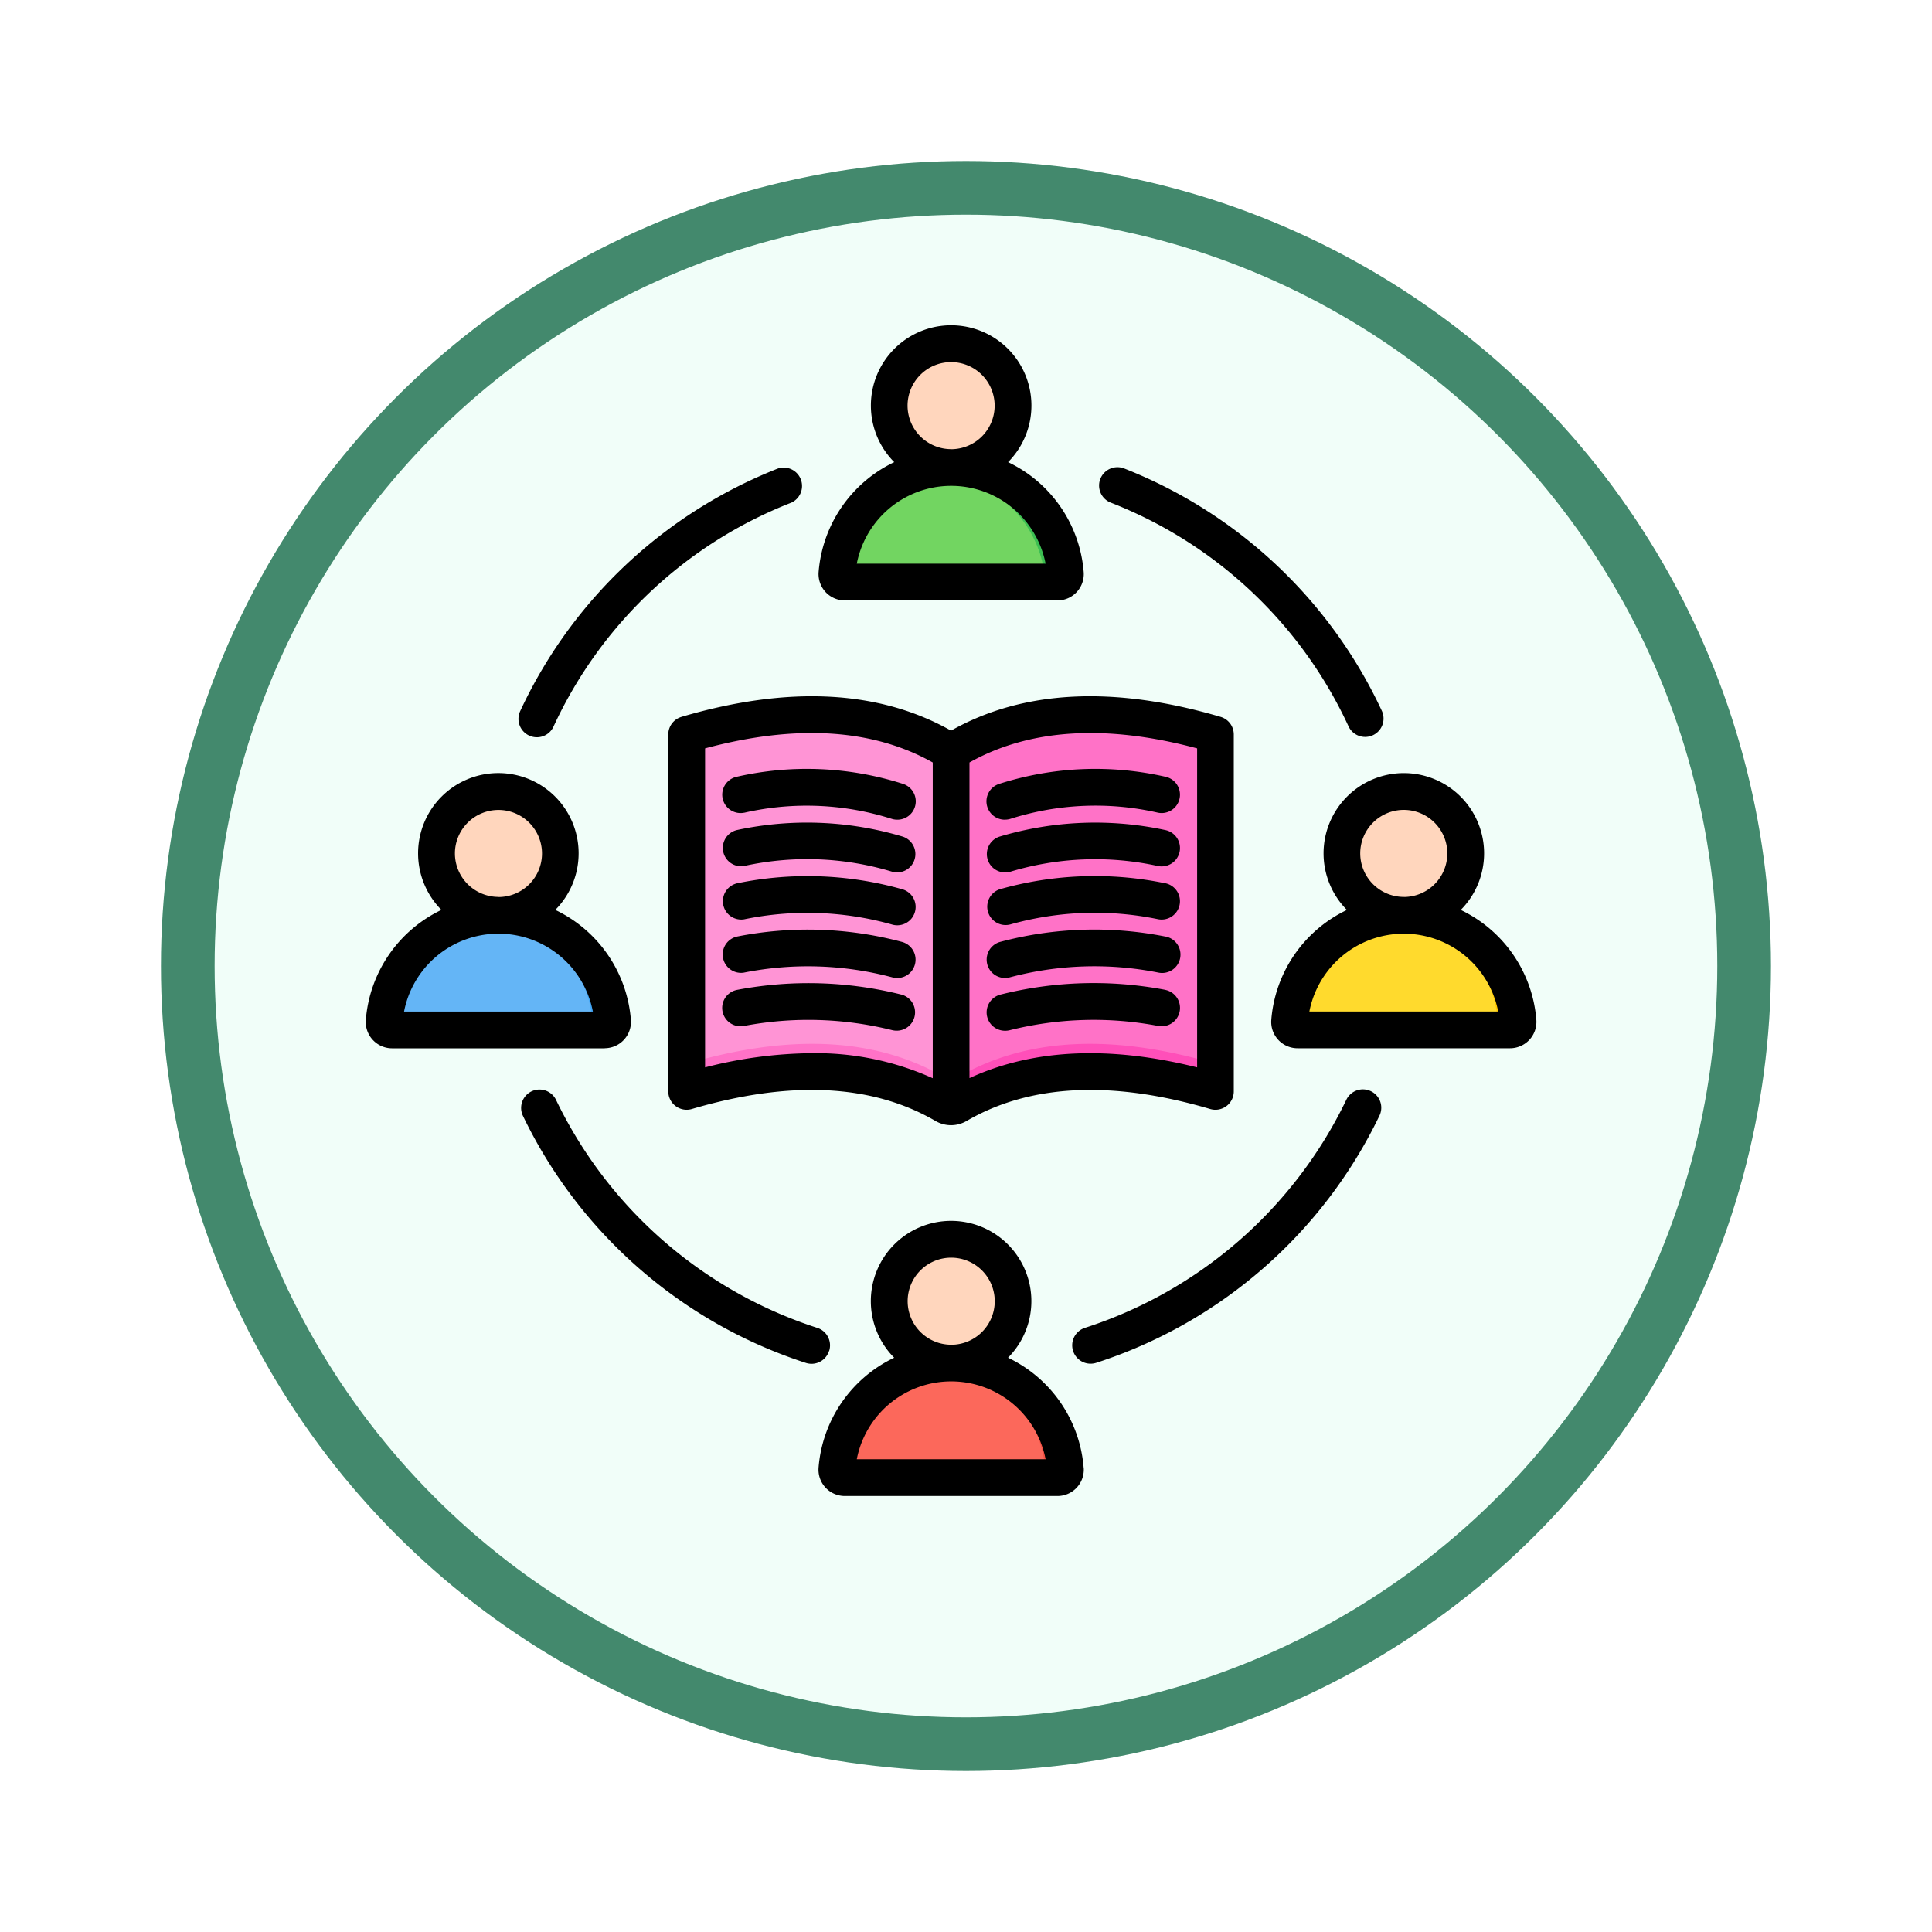 <svg xmlns="http://www.w3.org/2000/svg" xmlns:xlink="http://www.w3.org/1999/xlink" width="108" height="108" viewBox="0 0 108 108">
  <defs>
    <filter id="Fondo" x="0" y="0" width="108" height="108" filterUnits="userSpaceOnUse">
      <feOffset dy="3" input="SourceAlpha"/>
      <feGaussianBlur stdDeviation="3" result="blur"/>
      <feFlood flood-opacity="0.161"/>
      <feComposite operator="in" in2="blur"/>
      <feComposite in="SourceGraphic"/>
    </filter>
  </defs>
  <g id="Group_1144960" data-name="Group 1144960" transform="translate(-326.832 -931.67)">
    <g transform="matrix(1, 0, 0, 1, 326.83, 931.67)" filter="url(#Fondo)">
      <g id="Fondo-2" data-name="Fondo" transform="translate(9 6)" fill="#f1fef9" stroke="#43896d" stroke-width="3">
        <circle cx="45" cy="45" r="45" stroke="none"/>
        <circle cx="45" cy="45" r="43.5" fill="none"/>
      </g>
    </g>
    <g id="Group_1144629" data-name="Group 1144629" transform="translate(346.282 948.858)">
      <g id="Group_1144628" data-name="Group 1144628" transform="translate(2.024 1.941)">
        <g id="Group_1144623" data-name="Group 1144623" transform="translate(50.613 23.431)">
          <path id="Path_981230" data-name="Path 981230" d="M403.459,263.94a6.4,6.4,0,0,1,12.77,0,.445.445,0,0,1-.445.48H403.9A.445.445,0,0,1,403.459,263.94Z" transform="translate(-403.458 -249.412)" fill="#ffda2d" fill-rule="evenodd"/>
          <path id="Path_981231" data-name="Path 981231" d="M448.842,258.042c.186-.016.373-.025.563-.025a6.424,6.424,0,0,1,6.385,5.923.445.445,0,0,1-.445.48h-1.126a.445.445,0,0,0,.445-.48A6.428,6.428,0,0,0,448.842,258.042Z" transform="translate(-443.019 -249.412)" fill="#ffc700" fill-rule="evenodd"/>
          <circle id="Ellipse_11572" data-name="Ellipse 11572" cx="3.461" cy="3.461" r="3.461" transform="translate(1.484 4.893) rotate(-45)" fill="#ffd6bd"/>
          <path id="Path_981232" data-name="Path 981232" d="M450.005,202.094a3.49,3.49,0,0,0-.474.033,3.461,3.461,0,0,1,0,6.856,3.461,3.461,0,1,0,.474-6.889Z" transform="translate(-443.619 -200.664)" fill="#f9c6aa" fill-rule="evenodd"/>
        </g>
        <g id="Group_1144624" data-name="Group 1144624" transform="translate(0 24.767)">
          <path id="Path_981233" data-name="Path 981233" d="M9,263.94a6.4,6.4,0,0,1,12.77,0,.445.445,0,0,1-.445.48H9.447A.445.445,0,0,1,9,263.94Z" transform="translate(-9 -250.748)" fill="#64b5f6" fill-rule="evenodd"/>
          <path id="Path_981234" data-name="Path 981234" d="M54.384,258.042c.186-.016.373-.025.563-.025a6.424,6.424,0,0,1,6.385,5.923.445.445,0,0,1-.445.48H59.76a.445.445,0,0,0,.445-.48A6.428,6.428,0,0,0,54.384,258.042Z" transform="translate(-48.561 -250.748)" fill="#42a5f5" fill-rule="evenodd"/>
          <ellipse id="Ellipse_11573" data-name="Ellipse 11573" cx="3.461" cy="3.46" rx="3.461" ry="3.46" transform="translate(2.855 0.132) rotate(-1.088)" fill="#ffd6bd"/>
          <path id="Path_981235" data-name="Path 981235" d="M55.547,201.823a3.506,3.506,0,0,0-.474.032,3.461,3.461,0,0,1,0,6.856,3.461,3.461,0,1,0,.474-6.888Z" transform="translate(-49.161 -201.764)" fill="#f9c6aa" fill-rule="evenodd"/>
        </g>
        <g id="Group_1144625" data-name="Group 1144625" transform="translate(25.307 0)">
          <path id="Path_981236" data-name="Path 981236" d="M206.23,71.747a6.4,6.4,0,0,1,12.77,0,.445.445,0,0,1-.445.48H206.676A.445.445,0,0,1,206.23,71.747Z" transform="translate(-206.229 -58.448)" fill="#72d561" fill-rule="evenodd"/>
          <path id="Path_981237" data-name="Path 981237" d="M251.613,65.848c.186-.016.373-.025.563-.025a6.424,6.424,0,0,1,6.385,5.923.445.445,0,0,1-.446.48H256.99a.445.445,0,0,0,.445-.48A6.428,6.428,0,0,0,251.613,65.848Z" transform="translate(-245.79 -58.448)" fill="#3cbe52" fill-rule="evenodd"/>
          <ellipse id="Ellipse_11574" data-name="Ellipse 11574" cx="3.461" cy="3.46" rx="3.461" ry="3.46" transform="matrix(1, -0.022, 0.022, 1, 2.859, 0.152)" fill="#ffd6bd"/>
          <path id="Path_981238" data-name="Path 981238" d="M252.777,9a3.508,3.508,0,0,0-.475.032,3.461,3.461,0,0,1,0,6.856A3.461,3.461,0,1,0,252.777,9Z" transform="translate(-246.39 -8.914)" fill="#f9c6aa" fill-rule="evenodd"/>
        </g>
        <g id="Group_1144626" data-name="Group 1144626" transform="translate(25.307 48.515)">
          <path id="Path_981239" data-name="Path 981239" d="M206.23,459.022a6.4,6.4,0,0,1,12.77,0,.445.445,0,0,1-.445.48H206.676A.445.445,0,0,1,206.23,459.022Z" transform="translate(-206.229 -444.547)" fill="#fc685b" fill-rule="evenodd"/>
          <path id="Path_981240" data-name="Path 981240" d="M251.613,453.124c.186-.016.373-.025.563-.025a6.424,6.424,0,0,1,6.385,5.923.445.445,0,0,1-.446.48H256.99a.445.445,0,0,0,.445-.48A6.428,6.428,0,0,0,251.613,453.124Z" transform="translate(-245.79 -444.547)" fill="#f35244" fill-rule="evenodd"/>
          <circle id="Ellipse_11575" data-name="Ellipse 11575" cx="3.461" cy="3.461" r="3.461" transform="translate(1.484 4.893) rotate(-45)" fill="#ffd6bd"/>
          <path id="Path_981241" data-name="Path 981241" d="M252.777,397.632a3.512,3.512,0,0,0-.475.032,3.461,3.461,0,0,1,0,6.856,3.461,3.461,0,1,0,.475-6.888Z" transform="translate(-246.39 -396.197)" fill="#f9c6aa" fill-rule="evenodd"/>
        </g>
        <g id="Group_1144627" data-name="Group 1144627" transform="translate(16.914 20.813)">
          <path id="Path_981242" data-name="Path 981242" d="M155.237,192.375q-5.712-3.323-14.417-.761V171.661q8.983-2.644,14.779.979,5.8-3.624,14.779-.979v19.952q-8.705-2.563-14.417.761A.7.7,0,0,1,155.237,192.375Z" transform="translate(-140.82 -170.546)" fill="#ff94d5" fill-rule="evenodd"/>
          <path id="Path_981243" data-name="Path 981243" d="M155.237,317.432q-5.712-3.323-14.417-.761v-1.544q8.705-2.563,14.417.761a.7.7,0,0,0,.724,0q5.712-3.323,14.417-.761v1.544q-8.705-2.563-14.417.761A.7.7,0,0,1,155.237,317.432Z" transform="translate(-140.82 -295.603)" fill="#ff72c7" fill-rule="evenodd"/>
          <path id="Path_981244" data-name="Path 981244" d="M256,172.642q5.8-3.624,14.779-.979v19.952q-8.705-2.563-14.417.761a.716.716,0,0,1-.362.1Z" transform="translate(-241.221 -170.547)" fill="#ff72c7" fill-rule="evenodd"/>
          <path id="Path_981245" data-name="Path 981245" d="M270.779,315.128v1.544q-8.705-2.563-14.417.761a.717.717,0,0,1-.362.1v-1.544a.717.717,0,0,0,.362-.1Q262.074,312.565,270.779,315.128Z" transform="translate(-241.221 -295.604)" fill="#ff4fb9" fill-rule="evenodd"/>
        </g>
      </g>
      <path id="Path_981246" data-name="Path 981246" d="M45.67,32.184a19.472,19.472,0,0,0-9.241.341,1.027,1.027,0,0,0,.6,1.963A17.449,17.449,0,0,1,45.3,34.2a1.026,1.026,0,1,0,.369-2.019Zm-8.941-3.552a1.047,1.047,0,0,0,.333-.055,15.682,15.682,0,0,1,8.227-.333,1.026,1.026,0,0,0,.392-2.015,17.661,17.661,0,0,0-9.284.405,1.026,1.026,0,0,0,.332,2Zm0,2.951a1.027,1.027,0,0,1-.315-2,18.665,18.665,0,0,1,9.262-.373,1.026,1.026,0,1,1-.381,2.017,16.416,16.416,0,0,0-8.249.31A1.046,1.046,0,0,1,36.729,31.584Zm8.928,6.555a21.378,21.378,0,0,0-9.2.277,1.027,1.027,0,0,0,.268,2.017A1.047,1.047,0,0,0,37,40.4a19.321,19.321,0,0,1,8.314-.234,1.027,1.027,0,1,0,.344-2.025Zm.007-2.978a20.417,20.417,0,0,0-9.219.309,1.027,1.027,0,0,0,.284,2.013,1.061,1.061,0,0,0,.285-.04,18.364,18.364,0,0,1,8.293-.261,1.027,1.027,0,1,0,.357-2.022ZM22.128,37.183a18.362,18.362,0,0,1,8.293.261,1.06,1.06,0,0,0,.285.04,1.027,1.027,0,0,0,.285-2.013,20.42,20.42,0,0,0-9.22-.309,1.027,1.027,0,0,0,.357,2.022ZM30.437,40.4a1.027,1.027,0,0,0,.539-1.981,21.378,21.378,0,0,0-9.2-.277,1.027,1.027,0,0,0,.344,2.025,19.321,19.321,0,0,1,8.315.234Zm-8.29-12.154a15.683,15.683,0,0,1,8.227.333,1.044,1.044,0,0,0,.332.055,1.026,1.026,0,0,0,.332-2,17.661,17.661,0,0,0-9.284-.405,1.026,1.026,0,0,0,.393,2.015Zm-.012,5.96a17.451,17.451,0,0,1,8.271.285,1.015,1.015,0,0,0,.3.045,1.026,1.026,0,0,0,.3-2.008,19.47,19.47,0,0,0-9.241-.341,1.027,1.027,0,0,0,.37,2.019Zm.006-2.98a1.027,1.027,0,0,1-.382-2.017,18.673,18.673,0,0,1,9.263.373,1.027,1.027,0,0,1-.316,2,1.051,1.051,0,0,1-.316-.05A16.413,16.413,0,0,0,22.141,31.223ZM19.965,42.479V24.647c5.092-1.365,9.366-1.1,12.726.788V43.085a15.9,15.9,0,0,0-6.748-1.4A24.719,24.719,0,0,0,19.965,42.479ZM34.744,25.435c3.36-1.887,7.635-2.153,12.726-.788V42.479c-4.925-1.23-9.194-1.028-12.726.6Zm-16.1-2.55c5.982-1.76,11.047-1.5,15.069.77,4.021-2.271,9.087-2.53,15.069-.77a1.025,1.025,0,0,1,.737.984V43.822a1.026,1.026,0,0,1-1.316.985c-5.494-1.618-10.074-1.394-13.612.663a1.723,1.723,0,0,1-1.755,0c-3.537-2.058-8.117-2.282-13.612-.663a1.027,1.027,0,0,1-1.316-.985V23.87a1.025,1.025,0,0,1,.737-.984ZM39,64.385a5.376,5.376,0,0,0-10.555,0Zm-5.278-6.4a2.434,2.434,0,1,0-2.434-2.434A2.437,2.437,0,0,0,33.717,57.983Zm7.408,6.872a1.472,1.472,0,0,1-1.469,1.583H27.777a1.472,1.472,0,0,1-1.469-1.583,7.46,7.46,0,0,1,4.227-6.147,4.487,4.487,0,1,1,6.364,0,7.459,7.459,0,0,1,4.227,6.147Zm-27.438-25.5a5.376,5.376,0,0,0-10.555,0Zm-5.278-6.4a2.434,2.434,0,1,0-2.434-2.434A2.437,2.437,0,0,0,8.41,32.951Zm5.94,8.456H2.471A1.473,1.473,0,0,1,1,39.824a7.464,7.464,0,0,1,4.226-6.147,4.487,4.487,0,1,1,6.365,0,7.456,7.456,0,0,1,4.226,6.147,1.474,1.474,0,0,1-1.469,1.584ZM64.3,39.354a5.377,5.377,0,0,0-10.555,0Zm-5.278-6.4a2.434,2.434,0,1,0-2.434-2.434A2.437,2.437,0,0,0,59.024,32.951Zm7.02,7.985a1.476,1.476,0,0,1-1.081.471H53.085a1.473,1.473,0,0,1-1.469-1.584,7.456,7.456,0,0,1,4.227-6.147,4.487,4.487,0,1,1,6.364,0,7.458,7.458,0,0,1,4.226,6.147,1.477,1.477,0,0,1-.389,1.112ZM28.44,14.323H39a5.376,5.376,0,0,0-10.555,0Zm5.277-6.4a2.434,2.434,0,1,0-2.434-2.434A2.437,2.437,0,0,0,33.717,7.92ZM26.7,15.906a1.478,1.478,0,0,1-.389-1.113,7.459,7.459,0,0,1,4.227-6.147,4.487,4.487,0,1,1,6.364,0,7.459,7.459,0,0,1,4.227,6.147,1.472,1.472,0,0,1-1.469,1.584H27.778a1.48,1.48,0,0,1-1.08-.471Zm.2,42.426a1.026,1.026,0,0,0-.664-1.291,24.615,24.615,0,0,1-14.606-12.75,1.027,1.027,0,0,0-1.852.888A26.672,26.672,0,0,0,25.6,59a1.038,1.038,0,0,0,.314.05A1.027,1.027,0,0,0,26.894,58.332ZM57.18,43.809a1.026,1.026,0,0,0-1.369.481A24.606,24.606,0,0,1,41.2,57.039a1.027,1.027,0,0,0,.628,1.956A26.674,26.674,0,0,0,57.663,45.178a1.025,1.025,0,0,0-.482-1.369ZM10.128,23.93a1.025,1.025,0,0,0,1.363-.5,24.412,24.412,0,0,1,13.3-12.521A1.027,1.027,0,0,0,24.044,9,26.641,26.641,0,0,0,9.628,22.566a1.027,1.027,0,0,0,.5,1.364ZM42.06,9.579a1.027,1.027,0,0,0,.581,1.33,24.411,24.411,0,0,1,13.3,12.521,1.027,1.027,0,0,0,1.863-.864A26.642,26.642,0,0,0,43.391,9a1.027,1.027,0,0,0-1.331.582Z" transform="translate(0)" fill-rule="evenodd"/>
    </g>
  </g>
</svg>
